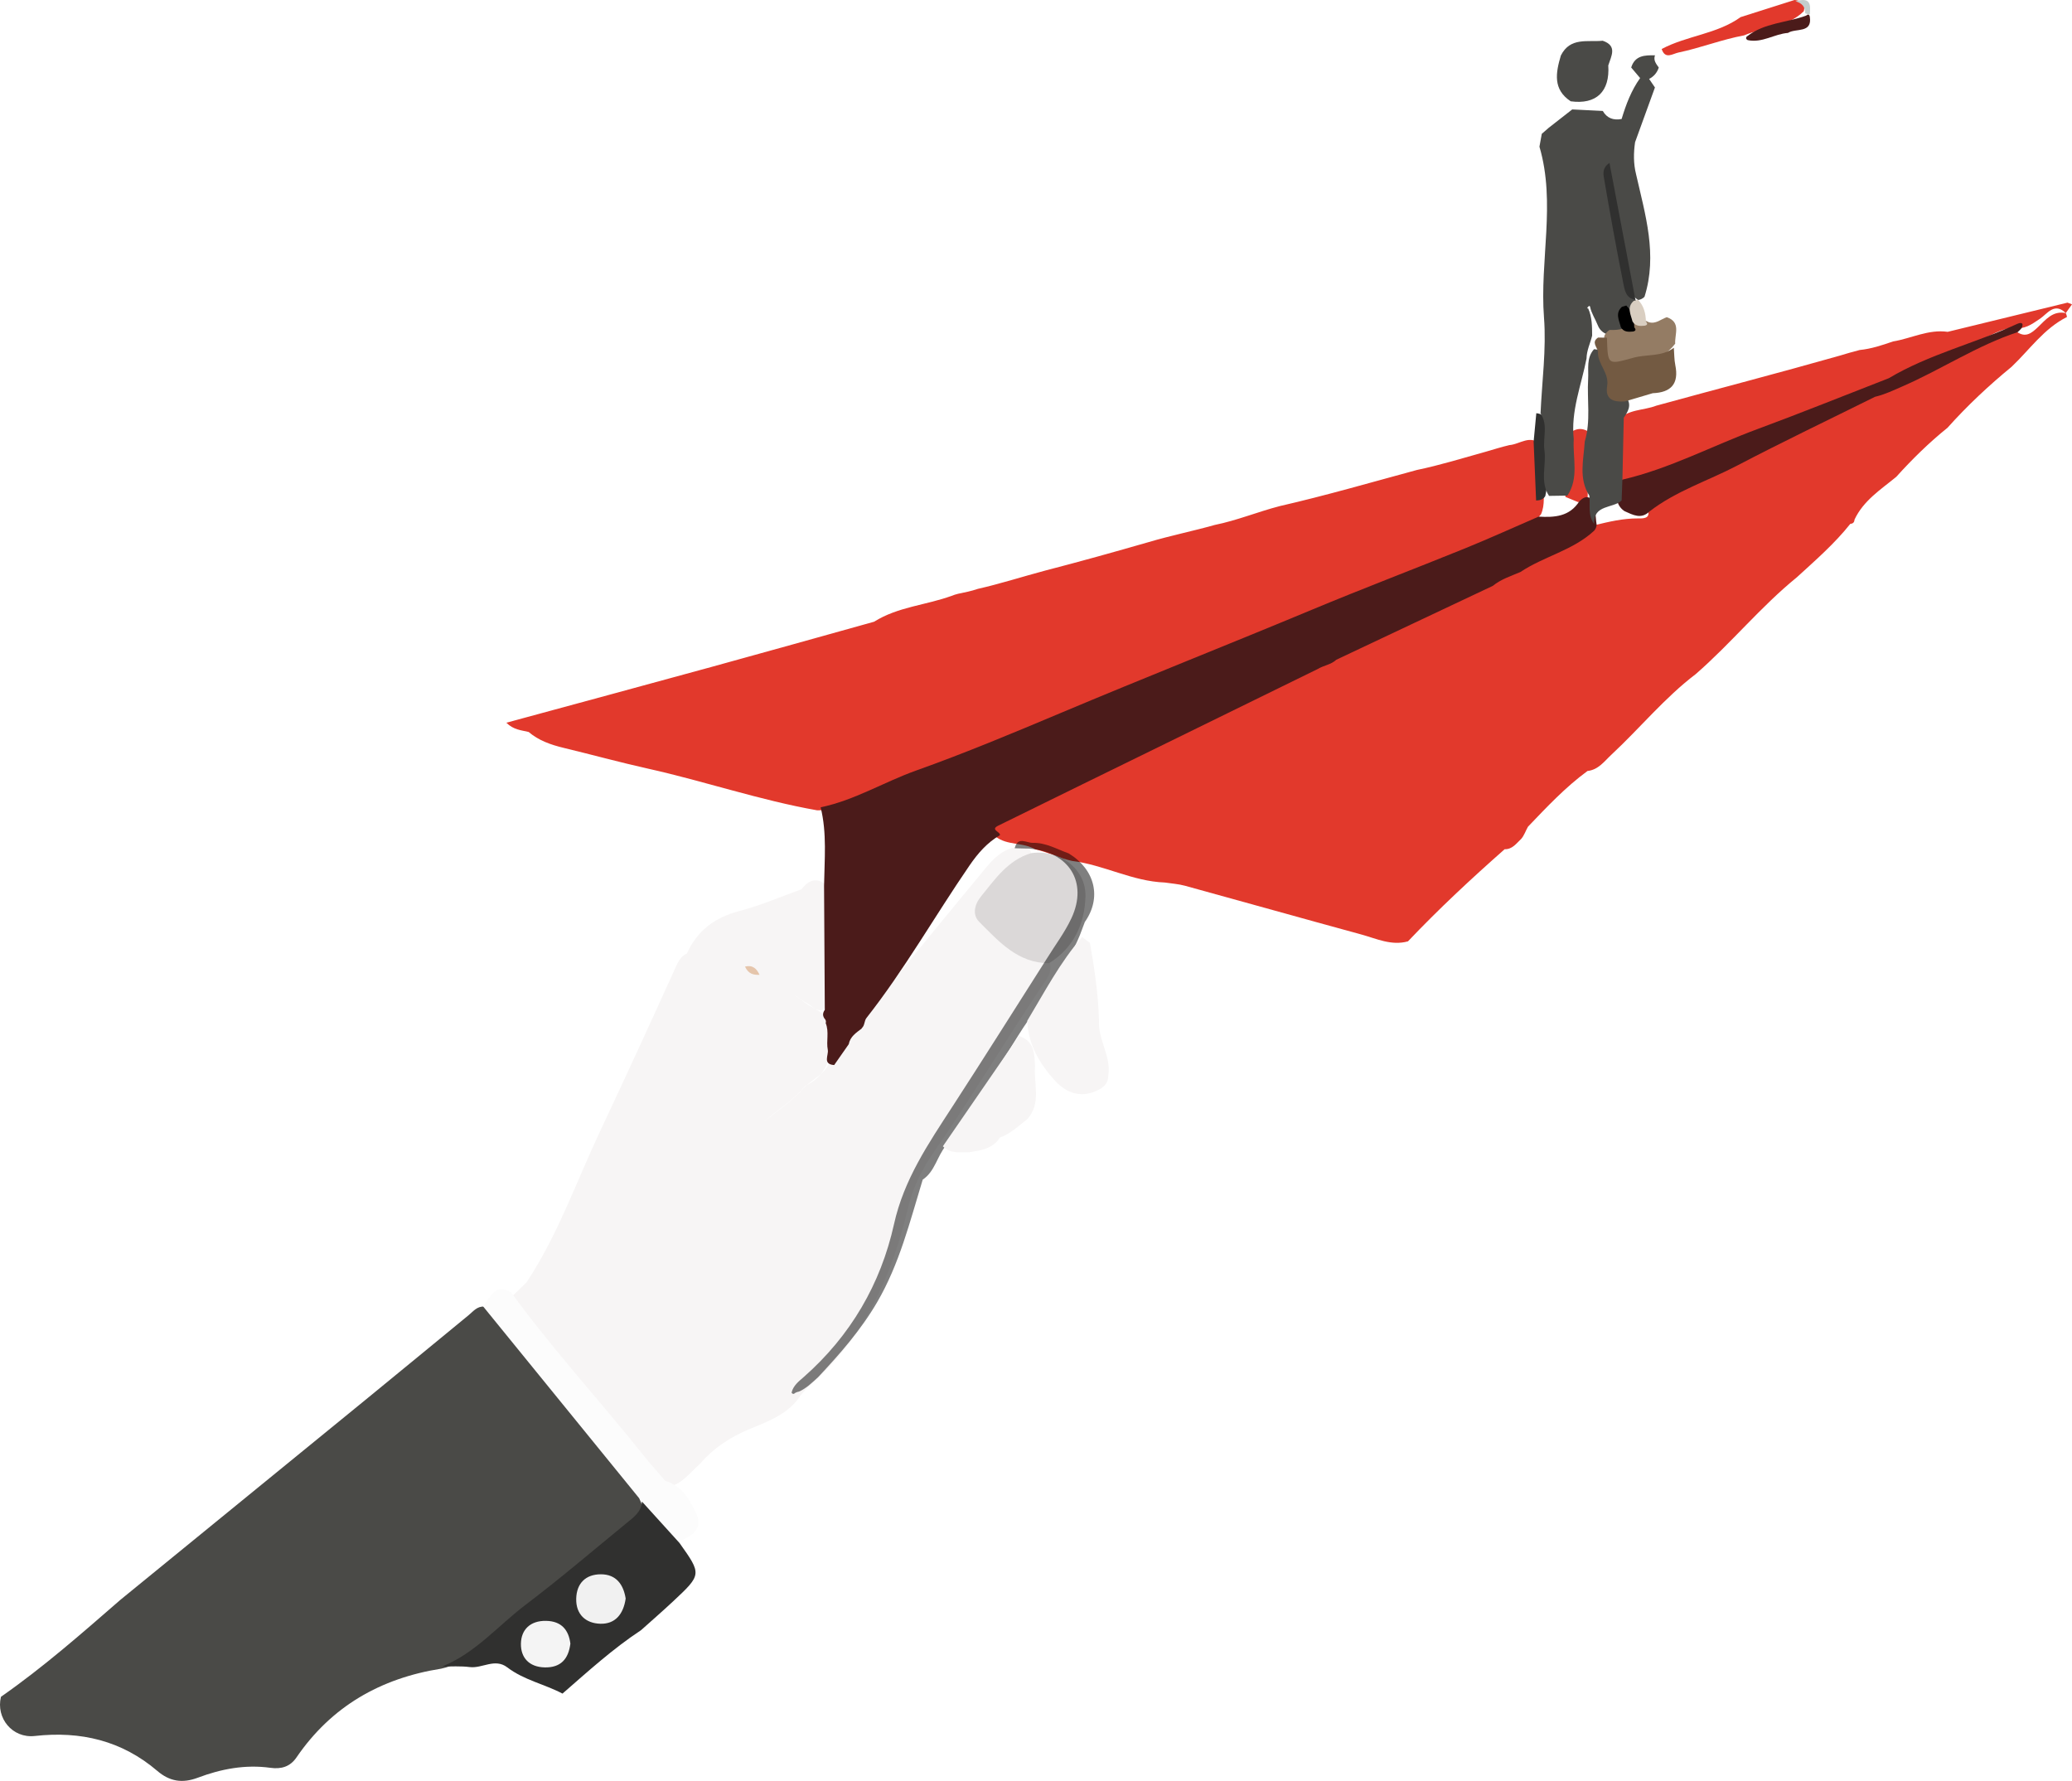 
<svg viewBox="0 0 712 612" version="1.1" xmlns="http://www.w3.org/2000/svg" xmlns:xlink="http://www.w3.org/1999/xlink">
    <defs>
        <path d="M565.149,111.929 C563.549,112.079 561.974,112.146 560.976,110.463 C560.387,108.057 558.901,105.591 561.409,103.387 L561.384,103.418 C561.874,103.28 562.361,103.141 562.851,103 C564.878,105.072 565.523,107.679 565.586,110.514 C566.258,111.255 566.111,111.727 565.149,111.929" id="path-1"></path>
        <filter x="-274.9%" y="-119.4%" width="516.8%" height="380.3%" filterUnits="objectBoundingBox" id="filter-2">
            <feMorphology radius="1" operator="dilate" in="SourceAlpha" result="shadowSpreadOuter1"></feMorphology>
            <feOffset dx="-4" dy="2" in="shadowSpreadOuter1" result="shadowOffsetOuter1"></feOffset>
            <feGaussianBlur stdDeviation="2.5" in="shadowOffsetOuter1" result="shadowBlurOuter1"></feGaussianBlur>
            <feColorMatrix values="0 0 0 0 0   0 0 0 0 0   0 0 0 0 0  0 0 0 0.5 0" type="matrix" in="shadowBlurOuter1"></feColorMatrix>
        </filter>
    </defs>
    <g id="Final-Website" stroke="none" stroke-width="1" fill="none" fill-rule="evenodd">
        <g id="About-us" transform="translate(-201, -2463)">
            <g id="Group-11" transform="translate(201, 2407)">
                <g id="Group-4-Copy" transform="translate(0, 56)">
                    <path d="M180.9,440.713 C191.587,424.622 197.934,406.373 206.081,389.027 C214.8,370.463 223.392,351.838 231.833,333.141 C232.801,330.997 233.683,328.728 236.05,327.65 C239.631,319.703 245.724,315.247 254.129,313.06 C261.37,311.171 268.317,308.134 275.394,305.605 C277.9,302.379 280.715,301.269 284.145,304.292 C287.016,317.72 285.921,331.225 284.875,344.724 C281.881,349.896 279.283,345.455 276.557,344.36 C275.305,343.54 274.156,342.522 272.747,341.922 C273.657,342.394 274.504,342.969 275.358,343.545 C278.078,346.134 282.091,346.935 284.334,350.183 C284.689,350.916 284.922,351.678 285.068,352.475 C286.253,361.051 285.55,368.852 276.62,373.23 C272.84,377.868 267.788,381.032 262.259,385.613 C267.832,381.287 272.604,378.003 276.439,373.606 C279.335,370.785 283.425,369.184 285.032,365.045 C286.401,362.274 288.731,360.181 290.233,357.501 C291.445,355.803 292.946,354.356 294.236,352.717 C294.646,352.121 295.086,351.559 295.522,350.984 C309.103,334.355 322.655,317.706 336.34,301.17 C339.917,296.848 343.372,291.826 349.75,291.006 C351.309,290.957 352.79,291.197 354.049,292.22 C355.193,295.713 352.067,296.035 350.273,296.971 C345.154,299.639 342.33,304.428 339.108,308.808 C336.079,312.928 338.382,316.14 341.472,319.023 C347.071,324.252 353.72,327.705 360.701,330.615 C361.833,334.196 359.506,336.678 357.804,339.225 C345.25,358.029 333.644,377.46 320.813,396.08 C316.762,401.958 313.657,408.204 311.98,415.301 C306.417,438.834 296.682,460.111 278.095,476.353 C276.519,477.73 275.145,479.347 273.976,481.11 C269.688,486.482 263.335,488.663 257.433,491.149 C250.759,493.959 245.059,497.714 240.39,503.19 C236.981,506.146 234.304,510.163 229.409,511 C221.271,506.633 217.092,498.394 211.367,491.751 C200.762,479.446 190.414,466.899 180.22,454.236 C178.157,451.67 175.324,449.308 176.145,445.334 C177.73,443.793 179.315,442.254 180.9,440.713 Z" id="Fill-132" fill="#F7F5F5"></path>
                    <path d="M41.254,549.874 C41.826,549.406 42.399,548.938 42.971,548.47 C70.514,525.996 98.066,503.532 125.596,481.044 C137.432,471.373 149.221,461.649 161.035,451.952 C162.63,450.641 163.949,448.83 166.38,449.013 C172.619,451.469 175.67,457.312 179.556,461.989 C191.767,476.681 204.07,491.296 216.4,505.887 C218.764,508.684 221.184,511.471 221.994,515.201 C222.157,519.452 219.148,521.693 216.282,524.011 C198.763,538.187 181.372,552.521 164.011,566.887 C160.292,569.964 156.402,572.416 151.641,573.425 C130.759,576.718 113.87,586.403 101.877,603.937 C99.685,607.143 96.656,608.021 92.901,607.501 C84.297,606.307 75.956,607.888 67.999,610.895 C62.62,612.929 58.247,612.154 54.071,608.58 C41.892,598.169 27.741,594.797 11.954,596.566 C4.283,597.425 -1.471,590.442 0.333,583.095 C14.792,573.015 27.995,561.408 41.254,549.874" id="Fill-134" fill="#4A4A47"></path>
                    <path d="M671.533,121.484 C673.885,120.544 676.238,119.61 678.589,118.671 C683.25,116.809 687.155,112.327 692.992,114.003 C696.018,116.144 698.033,114.571 700.294,112.424 C702.928,109.924 705.388,106.663 709.856,107.592 C710.57,106.587 711.284,105.582 712,104.577 C711.484,104.385 710.967,104.192 710.451,104 C696.728,107.345 683.003,110.689 669.278,114.033 C662.652,113.09 656.761,116.314 650.482,117.343 C646.746,118.637 642.999,119.888 639.036,120.279 C636.687,120.904 634.337,121.54 632.019,122.265 C611.142,128.201 590.126,133.642 569.199,139.392 C564.724,141.149 559.308,140.505 555.762,144.628 C553.784,150.941 553.908,157.268 555.655,163.605 C559.759,168.178 564.025,165.059 567.899,163.526 C594.771,152.9 621.782,142.616 648.441,131.439 C655.993,127.772 663.751,124.594 671.533,121.484 C675.18,119.673 678.817,117.84 682.446,115.992 C685.512,114.429 688.502,112.871 691.992,112.587 C695.628,113.377 698.143,111.453 701,109.536 C703.45,107.893 705.964,103.729 709.855,107.591 C710.075,108.014 710.213,108.462 710.27,108.934 C702.341,112.905 697.421,120.194 691.221,126.071 C683.365,132.51 675.98,139.442 669.209,147.013 C662.854,152.127 657.06,157.821 651.606,163.87 C646.282,168.242 640.332,172.011 637.261,178.567 C637.212,179.489 636.725,179.973 635.8,180.019 L635.836,180.003 C630.431,186.815 623.886,192.497 617.501,198.339 C605,208.5 594.842,221.089 582.716,231.641 C572.013,239.774 563.54,250.22 553.763,259.313 C551.301,261.602 549.274,264.539 545.511,264.944 C537.918,270.511 531.52,277.344 525.056,284.104 C524.246,285.5 523.789,287.09 522.691,288.326 C521.035,289.856 519.69,291.899 517.038,291.834 C505.558,301.966 494.354,312.382 483.819,323.494 C478.11,325.083 472.974,322.549 467.739,321.12 C447.535,315.611 427.381,309.926 407.187,304.384 C404.948,303.768 402.576,303.631 400.265,303.273 C389.148,302.879 379.274,297.189 368.381,295.853 C364.05,294.913 360.091,292.811 355.753,291.883 C351.568,289.368 346.147,290.628 342.153,287.508 C337.418,283.292 340.839,281.62 344.478,279.801 C365.127,269.471 385.747,259.081 406.691,249.36 C421.686,242.401 436.061,234.169 451.377,227.887 C453.946,227.209 456.416,226.302 458.581,224.696 C475.991,215.751 493.415,206.839 511.511,199.326 C515.071,198.257 518.422,196.785 521.238,194.281 C529.913,189.288 539.058,185.202 547.886,180.498 C552.826,179.298 557.768,178.112 562.896,178.156 C565.532,178.261 567.457,177.796 565.892,174.463 C567.065,171.02 570.305,170.059 573.086,168.739 C596.625,157.567 619.82,145.68 643.496,134.791 C652.936,130.549 662.268,126.084 671.533,121.484 Z M181.644,251.532 C179.121,250.935 176.421,250.793 174,248.36 C197.632,241.938 220.95,235.648 244.24,229.257 C262.967,224.119 281.659,218.859 300.365,213.652 C308.509,208.525 318.19,207.971 326.98,204.769 C327.704,204.469 328.453,204.245 329.21,204.056 C331.49,203.588 333.775,203.135 335.986,202.37 C343.779,200.603 351.382,198.147 359.097,196.095 C371.034,193.005 382.905,189.69 394.75,186.281 C402.236,184.059 409.899,182.515 417.413,180.399 C425.041,178.857 432.25,175.865 439.764,173.918 C455.602,170.29 471.198,165.756 486.868,161.511 C494.832,159.863 502.592,157.443 510.416,155.273 C513.167,154.49 515.888,153.607 518.678,152.956 C522.276,152.692 525.841,149.167 529.486,152.83 C531.453,158.997 530.172,165.336 530.495,171.589 C530.468,173.355 530.265,175.093 529.535,176.726 C523.753,184.034 514.632,185.352 506.801,188.63 C475.948,201.543 444.708,213.533 413.701,226.091 C372.211,242.894 330.583,259.363 289.227,276.497 C286.535,277.613 283.789,278.523 280.812,278.467 C261.126,274.999 242.198,268.493 222.726,264.152 C212.99,261.981 203.361,259.333 193.662,256.995 C189.274,255.939 185.13,254.492 181.644,251.532 Z M545.85,151.833 C545.756,158.155 545.664,164.477 545.569,170.799 C544.493,171.387 543.416,171.976 542.339,172.566 C540.863,171.96 539.389,171.354 537.913,170.749 C537.984,163.832 538.057,156.917 538.13,150.001 C540.356,147.71 542.803,146.453 545.921,148.362 C546.585,149.532 546.67,150.691 545.85,151.833 Z" id="Combined-Shape" fill="#E2392C"></path>
                    <path d="M219.638,514.86 C201.759,492.886 183.881,470.91 166,448.932 C168.542,445.927 169.979,440.615 175.68,444.198 C189.987,463.814 206.428,481.663 221.53,500.62 C223.792,503.461 226.25,506.142 228.616,508.897 C234.412,510.575 237.28,515.761 239.344,520.376 C241.786,525.837 236.958,528.426 232.319,530 C225.944,526.794 222.258,521.283 219.638,514.86" id="Fill-146" fill="#FCFCFC"></path>
                    <path d="M571,16.843 C579.653,12.22 589.987,11.743 598.135,5.878 C604.304,3.918 610.473,1.96 616.642,0 C619.049,0.187 620.516,1.145 619.831,3.867 C614.141,9.473 606.093,9.275 599.296,12.164 C591.638,13.58 584.365,16.467 576.756,18.055 C574.756,18.472 572.211,20.522 571,16.843" id="Fill-198" fill="#E2392C"></path>
                    <path d="M600.449,12.42 C606.268,7.85 613.932,7.821 620.614,5.378 C621.286,4.785 621.728,4.875 621.902,5.753 C622.824,11.57 617.021,9.595 614.406,11.312 C609.689,11.667 605.557,14.844 600.547,13.785 C600.084,13.508 599.915,13.214 600.04,12.902 C600.167,12.581 600.304,12.42 600.449,12.42" id="Fill-200" fill="#4B1B1A"></path>
                    <path d="M621.903,5 C621.36,4.914 620.838,4.772 620.336,4.575 C620.362,2.51 619.346,1.077 617,0.448 C622.581,-1.204 622.083,2.027 621.903,5" id="Fill-204" fill="#C3CDCB"></path>
                    <path d="M550.734,14 C555.865,15.748 553.671,19.257 552.651,22.483 C553.253,31.49 548.527,36.007 539.74,34.811 C533.539,30.725 534.607,24.983 536.353,19.088 C539.57,12.66 545.551,14.527 550.734,14" id="Fill-306" fill="#4A4A47"></path>
                    <path d="M649.056,129.969 C662.918,121.697 678.706,117.979 693.233,111.273 C693.823,111 695.505,110.491 694.852,112.389 C694.617,113.066 693.856,113.559 693.334,114.134 C679.394,118.728 667.145,126.944 653.769,132.766 C650.651,134.122 647.639,135.583 644.325,136.354 C644.324,136.354 644.323,136.355 644.323,136.355 C628.511,144.207 612.574,151.812 596.939,159.999 C586.907,165.252 575.927,168.705 566.832,175.748 C563.935,178.574 561.092,176.925 558.232,175.653 C557.038,174.871 556.24,173.793 555.802,172.438 C555.237,169.64 554.993,166.911 557.531,164.821 C573.711,161.069 588.36,153.209 603.809,147.494 C618.976,141.884 633.979,135.829 649.055,129.969 Z M547.782,182.388 C540.49,189.165 530.532,191.167 522.469,196.564 C519.211,197.964 515.787,199.029 512.978,201.326 C495.052,209.79 477.124,218.255 459.198,226.718 C457.406,228.413 454.887,228.646 452.864,229.876 C435.513,238.38 418.163,246.886 400.809,255.389 C381.546,264.828 362.271,274.241 343.031,283.728 C340.106,285.17 343.889,285.828 343.588,287.019 C339.193,289.587 336.023,293.237 333.129,297.454 C321.21,314.819 310.804,333.211 297.755,349.806 C296.929,350.856 297.2,352.39 296.132,353.313 L296.102,353.46 C294.193,354.898 292.146,356.223 291.652,358.837 C289.984,361.224 288.317,363.611 286.649,366 C282.559,365.726 284.805,362.571 284.454,360.772 C283.867,357.775 284.975,354.59 283.733,351.596 C283.877,351.16 283.829,350.746 283.589,350.355 C282.65,349.293 282.576,348.188 283.426,347.037 C283.34,332.817 283.258,318.598 283.172,304.376 C283.301,295.368 284.206,286.331 282,277.429 C293.619,275.024 303.747,268.737 314.795,264.798 C331.571,258.816 348.057,251.931 364.442,245.031 C393.181,232.926 422.179,221.47 450.956,209.47 C468.376,202.207 486.03,195.51 503.516,188.407 C511.989,184.964 520.318,181.171 528.711,177.536 C534.17,177.864 539.385,177.544 542.721,172.23 C543.879,171.157 545.077,170.246 546.714,171.344 C548.591,174.066 548.113,177.295 548.656,180.308 C548.605,181.101 548.322,181.798 547.782,182.388 Z" id="Combined-Shape" fill="#4B1B1A"></path>
                    <path d="M360.482,331 C349.707,330.989 343.193,323.486 336.454,316.759 C334.134,314.446 334.784,310.921 337.037,308.145 C341.922,302.126 346.342,295.58 354.33,293.18 C364.007,291.8 373.237,298.527 372.995,308.042 C372.754,317.43 368.997,325.736 360.482,331" id="Fill-340" fill="#DBD8D8"></path>
                    <path d="M359.716,329.436 C362.578,324.799 365.926,320.392 368.204,315.481 C373.922,303.153 367.342,292.681 353.587,291.618 C351.953,291.577 350.319,291.537 348.685,291.496 C349.7,287.29 352.658,289.681 354.9,289.641 C359.397,289.537 363.197,291.833 367.246,293.272 C376.354,298.839 378.626,308.518 372.78,316.842 C372.214,318.343 371.648,319.844 371.081,321.346 C366.754,332.036 359.294,340.796 353.4,350.521 C352.132,352.301 350.982,354.165 349.795,356.004 C341.942,368.825 333.297,381.111 325.066,393.68 C322.013,397.309 321.296,402.563 317.073,405.377 C312.686,419.761 309.075,434.393 301.365,447.576 C295.786,457.12 288.617,465.265 281.152,473.237 C279.105,475.09 277.146,477.063 274.571,478.209 C274.11,478.287 273.672,478.434 273.259,478.652 C272.822,479.141 272.402,479.103 272,478.609 C272.563,476.103 274.553,474.655 276.28,473.131 C292.263,459.022 302.639,441.293 307.208,420.671 C310.615,405.302 319.007,393.027 327.232,380.353 C338.192,363.469 348.9,346.416 359.716,329.436" id="Fill-342" fill-opacity="0.5" fill="#000000"></path>
                    <path d="M256,332.16 C258.652,331.525 260.005,332.844 261,334.992 C259.051,335.053 257.23,334.821 256,332.16" id="Fill-358" fill="#E5C5AB"></path>
                    <path d="M233.493,530.238 C241.167,541.03 241.187,541.052 231.229,550.362 C227.647,553.712 223.935,556.927 220.283,560.202 C210.575,566.609 202.014,574.403 193.291,582 C187.092,578.738 179.989,577.329 174.32,572.989 C170.043,569.718 165.73,573.422 161.409,572.883 C158.313,572.496 155.139,572.711 152,572.656 C163.409,568.051 171.187,558.608 180.662,551.443 C192.516,542.48 203.81,532.796 215.318,523.388 C217.733,521.415 220.419,519.566 220.594,516 L233.493,530.238 Z" id="Fill-362" fill="#30302F"></path>
                    <path d="M531.012,170.449 C530.328,171.653 529.16,171.957 527.852,172 C527.569,165.252 527.285,158.505 527,151.762 C527.307,148.512 527.613,145.257 527.92,142 C531.334,142.322 531.445,145.059 531.525,147.206 C531.811,154.955 532.662,162.734 531.012,170.449" id="Fill-374" fill="#30302F"></path>
                    <path d="M353,350.787 C358.922,340.947 364.25,330.7 371.834,322 C372.736,322.678 373.636,323.356 374.538,324.036 C376.104,332.851 377.391,341.699 377.648,350.676 C377.222,357.261 381.932,362.944 380.833,369.65 C380.812,371.922 379.64,373.404 377.736,374.384 C371.887,377.568 366.515,375.774 362.531,371.391 C357.356,365.698 353.314,359.04 353,350.787" id="Fill-396" fill="#F7F5F5"></path>
                    <path d="M324,393.919 C332.7,381.279 341.399,368.639 350.099,356 C355.514,357.726 355.446,362.171 355.669,366.481 C355.193,372.514 357.866,378.965 353.151,384.442 C350.124,386.837 347.332,389.555 343.571,390.938 C341.18,394.764 337.122,395.321 333.094,395.952 C329.906,395.931 326.562,396.545 324,393.919" id="Fill-398" fill="#F7F5F5"></path>
                    <path d="M566.685,27.125 C567.353,28.104 568.019,29.083 568.686,30.062 C566.409,36.329 564.133,42.595 561.859,48.864 C561.858,48.864 561.858,48.864 561.857,48.864 C561.857,48.864 561.858,48.864 561.858,48.864 C561.327,52.559 561.286,56.24 562.204,59.889 C565.352,73.775 569.645,87.581 565.096,101.996 C564.496,102.606 563.752,102.975 562.909,103.098 C558.638,100.296 558.812,95.476 558.268,91.318 C557.02,81.766 554.65,72.472 552.857,63.048 C554.66,72.983 557.2,82.763 558.416,92.831 C558.799,95.999 558.754,99.648 561.482,102.185 C563.659,104.949 562.787,108.074 562.543,111.134 C560.731,115.365 557.225,115.701 553.357,115.22 C551.38,114.764 549.815,113.768 549.044,111.779 C548.216,109.649 546.864,107.732 546.399,105.43 C546.193,104.416 544.838,106.486 545.707,105.905 C547.086,108.909 547.092,112.12 547.107,115.341 C546.473,117.959 545.219,120.414 545.18,123.186 C543.407,132.382 539.715,141.257 540.789,150.914 C540.381,157.422 542.663,164.235 538.606,170.315 C536.501,170.345 534.396,170.377 532.292,170.409 C529.059,165.47 531.443,159.956 530.712,154.761 C530.116,150.547 532.072,146.06 529.377,142.071 C529.85,131.095 531.404,120.032 530.563,109.16 C529.045,89.569 534.692,69.824 529,50.404 L529.802,45.99 C530.596,45.299 531.389,44.608 532.183,43.918 C534.875,41.813 537.57,39.709 540.265,37.606 C543.764,37.779 547.262,37.954 550.759,38.128 C552.237,40.679 554.475,41.408 557.236,40.892 C558.738,35.92 560.55,31.091 563.594,26.829 C563.594,26.829 563.595,26.829 563.595,26.829 C562.571,25.619 561.547,24.411 560.525,23.198 C561.838,18.993 565.245,18.952 568.699,19.01 C568.076,20.746 569.121,21.953 570,23.21 C569.433,24.976 568.318,26.274 566.686,27.125 C566.686,27.125 566.685,27.125 566.685,27.125 Z M557.244,171.99 C554.209,174.808 547.572,173.288 547.769,180 C545.56,177.073 546.485,173.613 546.163,170.366 C542.361,164.429 544.193,158.011 544.57,151.713 C546.704,144.669 545.306,137.424 545.732,130.281 C545.941,126.763 545.045,123.011 547.761,120.001 C552.948,120.299 553.005,124.958 554.022,128.254 C555.053,131.588 555.926,134.693 558.971,136.692 C560.742,139.289 559.424,141.431 557.978,143.553 C557.827,150.37 557.675,157.188 557.526,164.004 C557.433,166.665 557.339,169.328 557.244,171.99 Z" id="Combined-Shape" fill="#4A4A47"></path>
                    <path d="M215,549.333 C214.238,554.683 211.426,558.147 206.271,557.995 C201.3,557.852 197.874,554.823 198.004,549.381 C198.131,544.064 201.292,541.003 206.477,541 C211.792,540.998 214.251,544.58 215,549.333" id="Fill-490" fill="#F1F1F1"></path>
                    <path d="M196,564.83 C195.339,570.181 192.638,573.079 187.263,572.998 C181.811,572.916 178.913,569.62 179.002,564.827 C179.093,559.988 182.246,556.91 187.634,557.002 C193.067,557.091 195.443,560.294 196,564.83" id="Fill-492" fill="#F4F4F4"></path>
                    <path d="M572.757,109 C577.747,110.74 575.434,114.834 575.644,118.115 C570.259,125.282 561.891,124.813 554.626,124.998 C549.863,125.119 551.074,119.186 551.312,115.388 C551.704,114.55 552.291,113.884 553.069,113.39 C556.472,113.501 559.663,113.058 561.823,109.95 C563.46,109.702 565.028,109.903 566.502,110.697 C568.948,111.485 570.709,109.699 572.757,109" id="Fill-502" fill="#947C64"></path>
                    <path d="M562,102.967 C558.665,102.607 558.258,99.591 557.786,97.215 C555.458,85.498 553.316,73.739 551.306,61.957 C550.999,60.161 550.312,57.802 553.065,56 C556.074,71.873 559.023,87.436 561.974,103 L562,102.967 Z" id="Fill-506" fill="#30302F"></path>
                    <g id="Fill-510">
                        <use fill="black" fill-opacity="1" filter="url(#filter-2)" xlink:href="#path-1"></use>
                        <use fill="#D9CEC1" fill-rule="evenodd" xlink:href="#path-1"></use>
                    </g>
                    <path d="M549.142,116 C550.16,116.014 551.178,116.028 552.198,116.042 C552.485,125.657 552.408,125.367 561.342,122.917 C565.906,121.666 571.052,122.689 575.182,119.498 C575.337,121.496 575.294,123.535 575.686,125.484 C576.99,131.918 574.196,134.887 567.931,135.121 C564.742,136.069 561.55,137.014 558.358,137.96 C554.52,138.211 551.464,137.38 552.271,132.564 C553.021,128.09 548.874,125.075 549.108,120.822 C548.807,119.211 546.752,117.589 549.142,116" id="Fill-516" fill="#735A42"></path>
                </g>
            </g>
        </g>
    </g>
</svg>